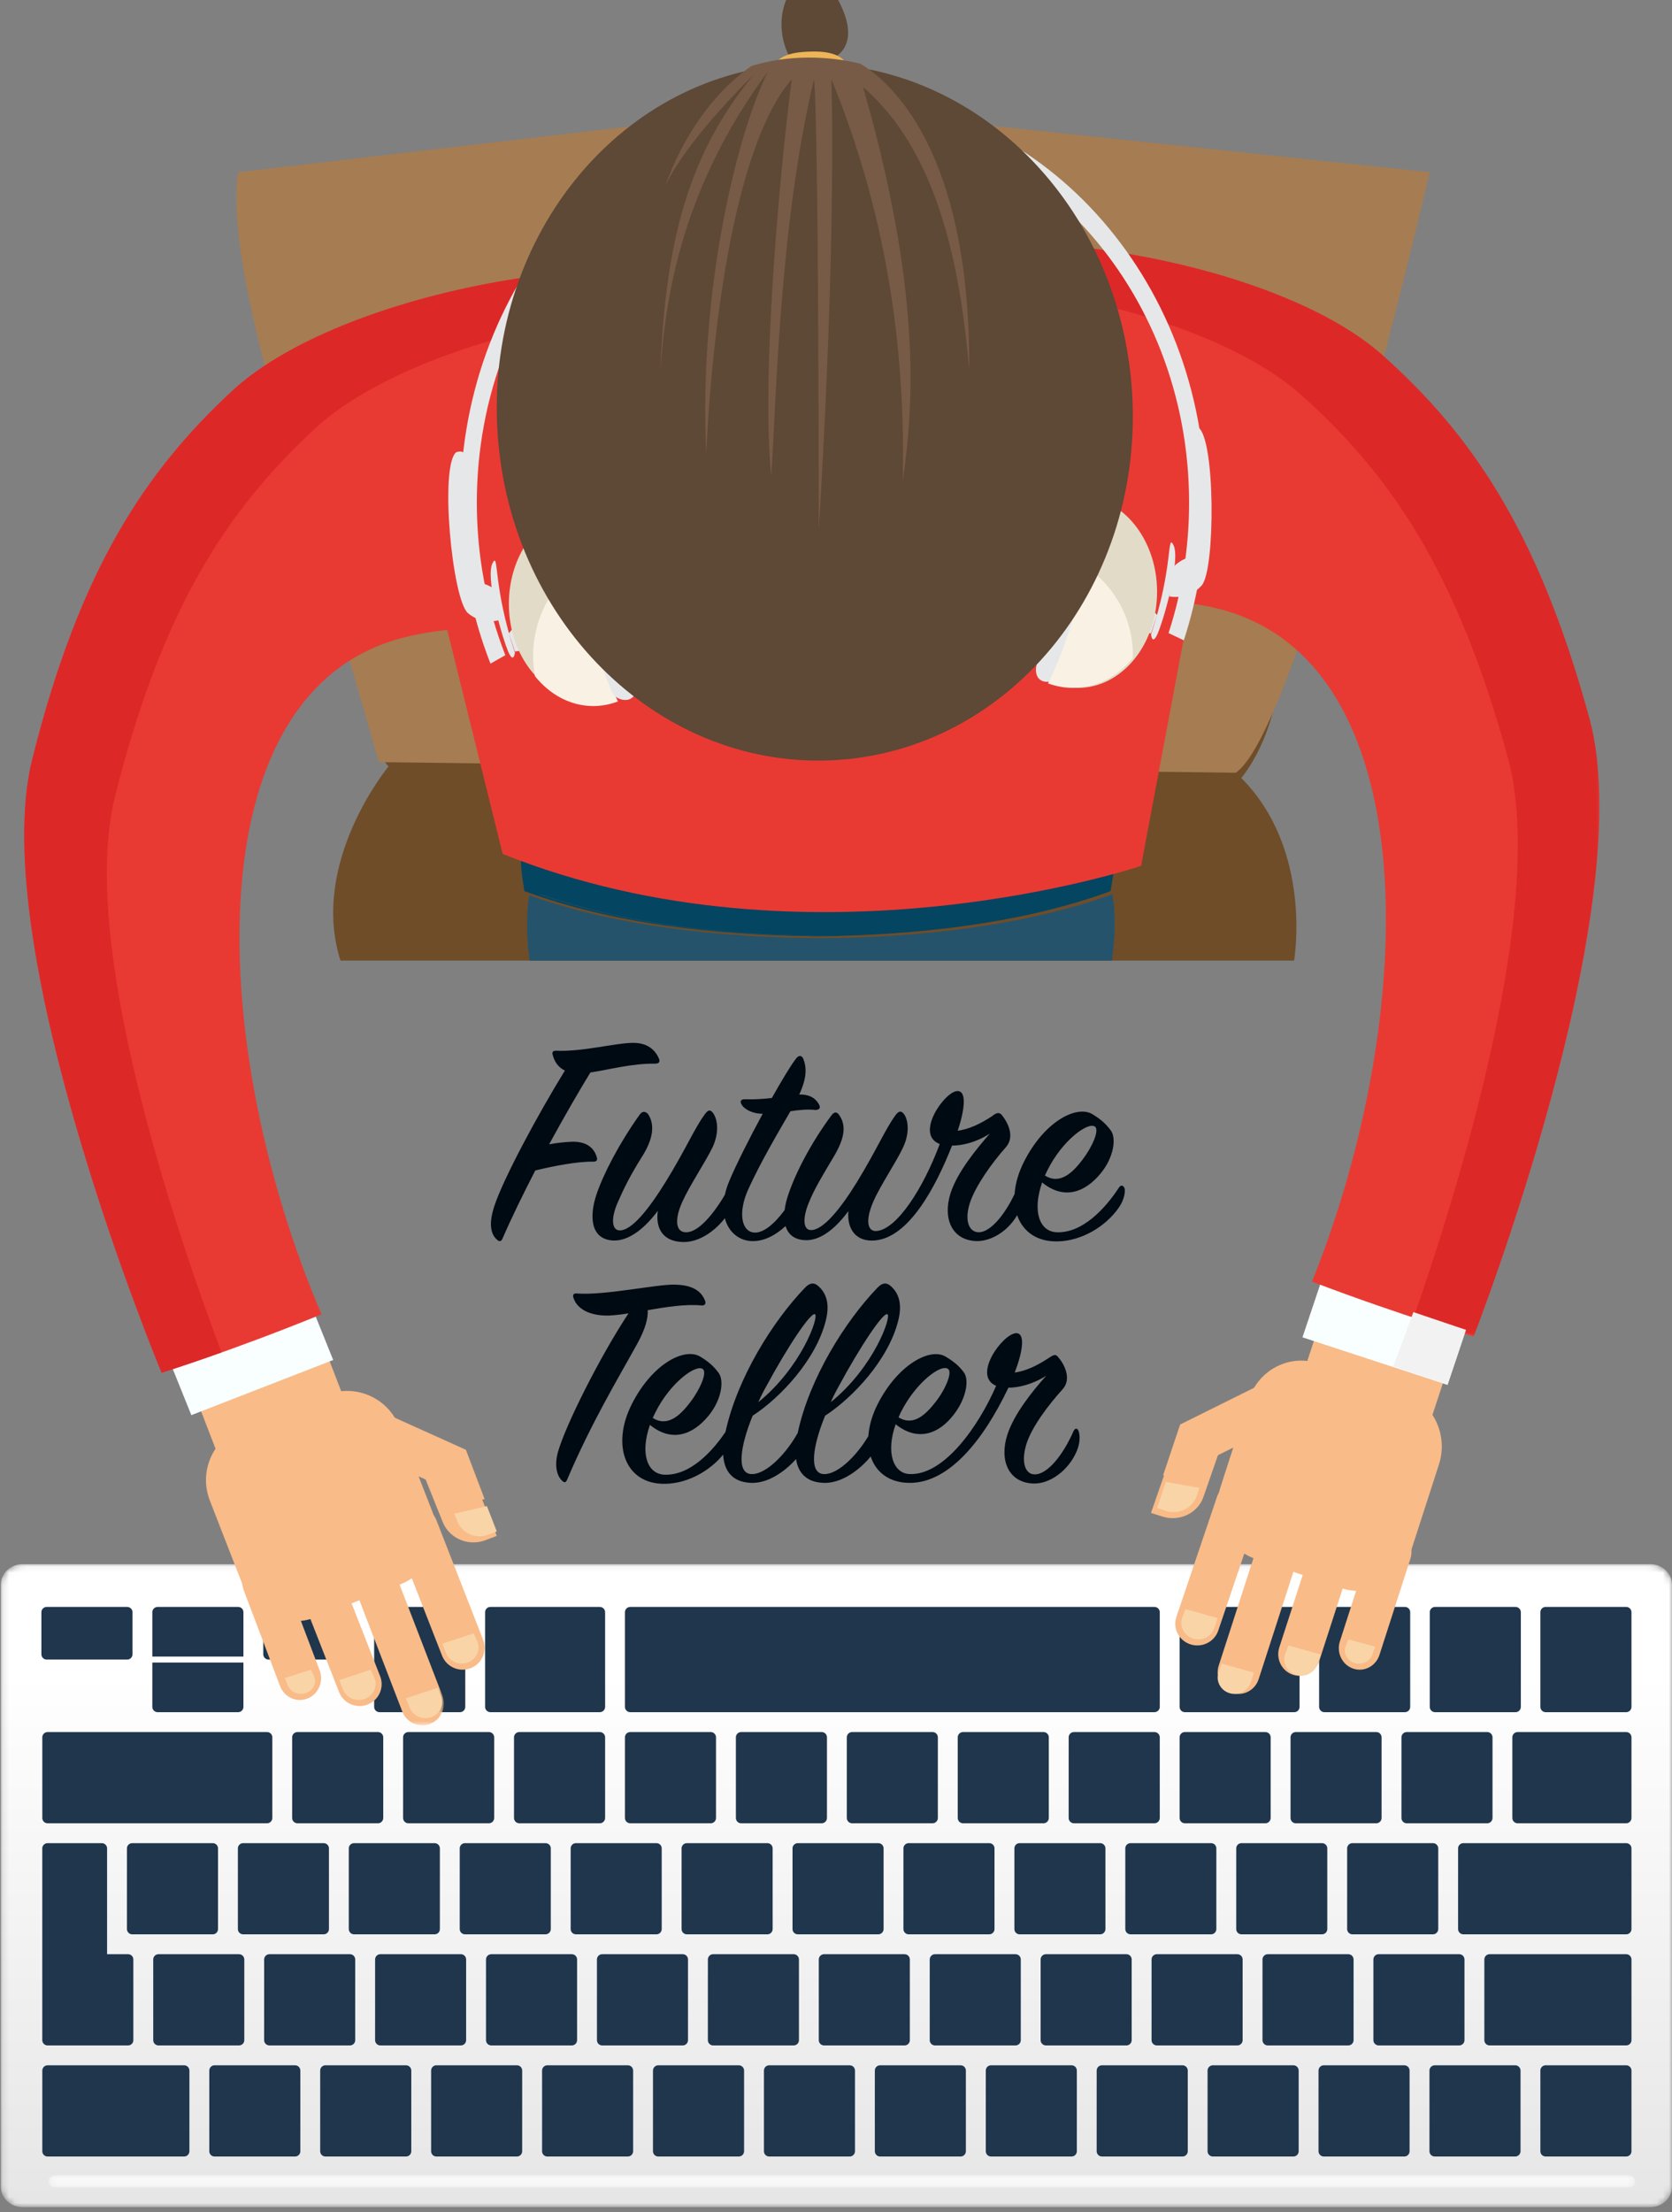 <?xml version="1.0" encoding="UTF-8"?>
<svg width="276px" height="365px" viewBox="0 0 276 365" version="1.1" xmlns="http://www.w3.org/2000/svg" xmlns:xlink="http://www.w3.org/1999/xlink">
    <rect x="0" y="0" width="276" height="365" fill="#808080" stroke="none"/>
    <!-- Generator: Sketch 54.1 (76490) - https://sketchapp.com -->
    <title>Group</title>
    <desc>Created with Sketch.</desc>
    <defs>
        <path d="M272.296,0.817 L3.559,0.818 C1.6,0.818 0,2.333 0,4.18 L0,4.18 L0.002,103.545 C0,105.391 1.602,106.909 3.559,106.909 L3.559,106.909 L272.296,106.909 C274.255,106.909 275.861,105.391 275.861,103.545 L275.861,103.545 L275.864,4.178 C275.861,2.333 274.255,0.817 272.296,0.817 Z" id="path-1"></path>
        <linearGradient x1="50%" y1="82.91%" x2="50%" y2="1.275%" id="linearGradient-3">
            <stop stop-color="#FFFFFF" offset="0%"></stop>
            <stop stop-color="#E6E6E6" offset="100%"></stop>
        </linearGradient>
        <path d="M1.09,0.067 C0.519,0.067 0.057,0.514 0.057,1.067 L0.057,1.067 C0.057,1.618 0.519,2.066 1.09,2.066 L1.09,2.066 L260.935,2.066 C261.504,2.066 261.968,1.618 261.968,1.067 L261.968,1.067 C261.968,0.514 261.504,0.067 260.935,0.067 L260.935,0.067 L1.09,0.067 Z" id="path-4"></path>
        <linearGradient x1="50%" y1="193.817%" x2="50%" y2="-407.005%" id="linearGradient-6">
            <stop stop-color="#FFFFFF" offset="0%"></stop>
            <stop stop-color="#E6E6E6" offset="100%"></stop>
        </linearGradient>
        <polygon id="path-7" points="0.73 0.814 17.338 0.814 17.338 32.642 0.73 32.642"></polygon>
        <polygon id="path-9" points="0 0.24 122.486 0.24 122.486 180.508 0 180.508"></polygon>
    </defs>
    <g id="Model" stroke="none" stroke-width="1" fill="none" fill-rule="evenodd">
        <g id="Desktop-HD-Copy" transform="translate(-89, 0)">
            <g id="Group" transform="translate(89, -6)">
                <g id="Group-138" transform="translate(138, 317.5) rotate(-180) translate(-138, -317.5) translate(0, 264)">
                    <g id="Group-3" transform="translate(0, 0)">
                        <mask id="mask-2" fill="white">
                            <use xlink:href="#path-1"></use>
                        </mask>
                        <g id="Clip-2"></g>
                        <path d="M272.296,0.817 L3.559,0.818 C1.6,0.818 0,2.333 0,4.18 L0,4.18 L0.002,103.545 C0,105.391 1.602,106.909 3.559,106.909 L3.559,106.909 L272.296,106.909 C274.255,106.909 275.861,105.391 275.861,103.545 L275.861,103.545 L275.864,4.178 C275.861,2.333 274.255,0.817 272.296,0.817 Z" id="Fill-1" fill="url(#linearGradient-3)" mask="url(#mask-2)"></path>
                    </g>
                    <g id="Group-134" transform="translate(6, 9)" fill="#20364D">
                        <path d="M15.728,14.352 C15.728,14.833 15.339,15.224 14.859,15.224 L1.559,15.224 C1.079,15.224 0.689,14.834 0.689,14.353 L0.691,1.044 C0.691,0.561 1.08,0.174 1.562,0.174 L14.861,0.174 C15.338,0.174 15.728,0.562 15.728,1.045 L15.728,14.352 Z" id="Fill-4"></path>
                        <path d="M43.29,32.678 C43.29,33.165 42.905,33.558 42.418,33.555 L29.122,33.555 C28.641,33.555 28.256,33.165 28.256,32.678 L28.256,19.368 C28.256,18.894 28.641,18.503 29.12,18.503 L42.418,18.503 C42.905,18.503 43.29,18.894 43.29,19.368 L43.29,32.678 Z" id="Fill-6"></path>
                        <path d="M47.625,51.013 C47.625,51.496 47.237,51.879 46.756,51.879 L33.458,51.879 C32.986,51.879 32.588,51.496 32.587,51.013 L32.587,37.697 C32.587,37.228 32.984,36.834 33.456,36.834 L46.756,36.832 C47.236,36.834 47.625,37.228 47.625,37.697 L47.625,51.013 Z" id="Fill-8"></path>
                        <path d="M38.66,69.34 C38.66,69.817 38.27,70.21 37.793,70.21 L24.494,70.21 C24.02,70.209 23.629,69.817 23.629,69.34 L23.629,56.031 C23.629,55.553 24.02,55.157 24.494,55.157 L37.793,55.157 C38.271,55.157 38.66,55.553 38.66,56.031 L38.66,69.34 Z" id="Fill-10"></path>
                        <path d="M15.728,89.986 C15.729,90.465 15.338,90.855 14.861,90.854 L1.56,90.854 C1.079,90.854 0.689,90.465 0.691,89.983 L0.689,74.356 C0.691,73.886 1.079,73.488 1.56,73.488 L14.859,73.488 C15.339,73.488 15.728,73.886 15.728,74.356 L15.728,89.986 Z" id="Fill-12"></path>
                        <path d="M33.985,89.986 C33.986,90.465 33.596,90.855 33.116,90.854 L19.823,90.854 C19.346,90.855 18.953,90.465 18.952,89.986 L18.953,74.356 C18.953,73.887 19.346,73.488 19.823,73.488 L33.115,73.488 C33.596,73.488 33.986,73.887 33.986,74.356 L33.985,89.986 Z" id="Fill-14"></path>
                        <path d="M52.252,89.984 C52.251,90.465 51.861,90.854 51.38,90.854 L38.083,90.854 C37.604,90.855 37.216,90.465 37.215,89.986 L37.216,74.356 C37.216,73.887 37.604,73.488 38.082,73.488 L51.381,73.488 C51.86,73.488 52.251,73.887 52.251,74.356 L52.252,89.984 Z" id="Fill-16"></path>
                        <path d="M208.238,89.984 C208.238,90.465 207.839,90.855 207.362,90.855 L194.063,90.855 C193.587,90.855 193.198,90.465 193.198,89.986 L193.198,74.356 C193.198,73.886 193.588,73.488 194.063,73.488 L207.366,73.488 C207.839,73.488 208.238,73.886 208.238,74.356 L208.238,89.984 Z" id="Fill-18"></path>
                        <path d="M226.542,89.984 C226.543,90.465 226.152,90.855 225.673,90.854 L212.383,90.854 C211.897,90.854 211.505,90.465 211.505,89.986 L211.505,83.037 C211.505,82.566 211.897,82.169 212.382,82.169 L225.673,82.169 C226.153,82.169 226.542,82.566 226.542,83.039 L226.542,89.984 Z" id="Fill-20"></path>
                        <path d="M263.165,89.984 C263.166,90.465 262.777,90.854 262.295,90.854 L249,90.854 C248.524,90.854 248.127,90.467 248.127,89.984 L248.127,83.037 C248.127,82.563 248.522,82.169 249,82.169 L262.295,82.169 C262.775,82.169 263.166,82.563 263.166,83.039 L263.165,89.984 Z" id="Fill-22"></path>
                        <path d="M75.28,89.986 C75.28,90.465 74.892,90.854 74.419,90.854 L56.343,90.855 C55.865,90.855 55.48,90.465 55.48,89.983 L55.48,74.356 C55.48,73.887 55.867,73.488 56.344,73.488 L74.419,73.488 C74.89,73.488 75.28,73.886 75.28,74.356 L75.28,89.986 Z" id="Fill-24"></path>
                        <path d="M189.922,89.986 C189.922,90.465 189.534,90.854 189.051,90.855 L170.983,90.854 C170.511,90.855 170.111,90.465 170.114,89.983 L170.111,74.356 C170.111,73.887 170.511,73.488 170.983,73.488 L189.051,73.488 C189.534,73.488 189.922,73.886 189.922,74.356 L189.922,89.986 Z" id="Fill-26"></path>
                        <path d="M166.841,89.984 C166.841,90.465 166.447,90.854 165.965,90.854 L79.426,90.854 C78.954,90.855 78.555,90.465 78.554,89.986 L78.554,74.356 C78.554,73.886 78.954,73.488 79.426,73.488 L165.967,73.488 C166.447,73.488 166.841,73.886 166.841,74.356 L166.841,89.984 Z" id="Fill-28"></path>
                        <path d="M56.97,69.34 C56.97,69.817 56.583,70.21 56.107,70.209 L42.803,70.21 C42.335,70.21 41.94,69.817 41.94,69.34 L41.94,56.029 C41.94,55.553 42.335,55.157 42.804,55.157 L56.107,55.157 C56.583,55.157 56.97,55.553 56.97,56.029 L56.97,69.34 Z" id="Fill-30"></path>
                        <path d="M75.28,69.34 C75.28,69.817 74.892,70.21 74.419,70.21 L61.12,70.21 C60.64,70.21 60.25,69.817 60.25,69.34 L60.25,56.029 C60.25,55.553 60.64,55.157 61.12,55.157 L74.419,55.157 C74.892,55.157 75.28,55.553 75.28,56.031 L75.28,69.34 Z" id="Fill-32"></path>
                        <path d="M93.593,69.34 C93.593,69.817 93.205,70.21 92.723,70.209 L79.427,70.21 C78.954,70.209 78.554,69.817 78.554,69.34 L78.554,56.031 C78.554,55.553 78.955,55.157 79.427,55.157 L92.722,55.157 C93.205,55.157 93.593,55.553 93.595,56.029 L93.593,69.34 Z" id="Fill-34"></path>
                        <path d="M111.904,69.34 C111.904,69.817 111.512,70.21 111.04,70.21 L97.743,70.21 C97.266,70.21 96.871,69.817 96.871,69.34 L96.871,56.029 C96.871,55.553 97.266,55.157 97.743,55.157 L111.04,55.157 C111.512,55.157 111.904,55.553 111.904,56.031 L111.904,69.34 Z" id="Fill-36"></path>
                        <path d="M130.216,69.34 C130.216,69.817 129.826,70.209 129.348,70.21 L116.053,70.21 C115.575,70.21 115.185,69.817 115.185,69.34 L115.187,56.029 C115.185,55.553 115.577,55.157 116.053,55.157 L129.35,55.157 C129.825,55.157 130.216,55.553 130.214,56.029 L130.216,69.34 Z" id="Fill-38"></path>
                        <path d="M148.526,69.34 C148.526,69.817 148.139,70.21 147.663,70.209 L134.359,70.21 C133.881,70.21 133.492,69.817 133.492,69.34 L133.492,56.031 C133.492,55.553 133.881,55.157 134.359,55.157 L147.663,55.157 C148.139,55.157 148.526,55.553 148.526,56.029 L148.526,69.34 Z" id="Fill-40"></path>
                        <path d="M166.841,69.34 C166.841,69.817 166.447,70.21 165.965,70.21 L152.672,70.21 C152.196,70.209 151.807,69.817 151.807,69.34 L151.807,56.029 C151.807,55.553 152.196,55.157 152.672,55.157 L165.965,55.157 C166.447,55.157 166.841,55.553 166.841,56.029 L166.841,69.34 Z" id="Fill-42"></path>
                        <path d="M185.152,69.34 C185.152,69.817 184.761,70.21 184.28,70.21 L170.983,70.21 C170.511,70.209 170.112,69.817 170.112,69.34 L170.112,56.029 C170.112,55.553 170.511,55.157 170.983,55.157 L184.28,55.157 C184.761,55.157 185.152,55.553 185.152,56.029 L185.152,69.34 Z" id="Fill-44"></path>
                        <path d="M203.461,69.34 C203.461,69.817 203.074,70.21 202.594,70.209 L189.294,70.21 C188.813,70.21 188.425,69.817 188.425,69.34 L188.425,56.029 C188.425,55.553 188.813,55.157 189.294,55.157 L202.592,55.157 C203.075,55.157 203.461,55.553 203.461,56.031 L203.461,69.34 Z" id="Fill-46"></path>
                        <path d="M221.774,69.34 C221.774,69.817 221.379,70.209 220.904,70.209 L207.604,70.21 C207.129,70.209 206.737,69.817 206.737,69.34 L206.737,56.029 C206.737,55.553 207.127,55.157 207.604,55.157 L220.902,55.157 C221.379,55.157 221.774,55.553 221.774,56.029 L221.774,69.34 Z" id="Fill-48"></path>
                        <path d="M263.016,69.34 C263.016,69.817 262.628,70.209 262.15,70.209 L225.915,70.209 C225.438,70.209 225.046,69.817 225.046,69.34 L225.046,56.029 C225.046,55.553 225.439,55.157 225.918,55.157 L262.15,55.157 C262.631,55.157 263.016,55.553 263.016,56.029 L263.016,69.34 Z" id="Fill-50"></path>
                        <path d="M65.932,51.011 C65.932,51.496 65.55,51.879 65.071,51.879 L51.766,51.879 C51.292,51.879 50.902,51.496 50.902,51.012 L50.902,37.696 C50.902,37.228 51.292,36.834 51.765,36.834 L65.071,36.834 C65.551,36.834 65.932,37.226 65.932,37.698 L65.932,51.011 Z" id="Fill-52"></path>
                        <path d="M84.247,51.011 C84.246,51.496 83.857,51.879 83.378,51.879 L70.077,51.879 C69.603,51.879 69.217,51.496 69.217,51.011 L69.217,37.696 C69.217,37.226 69.602,36.834 70.077,36.834 L83.378,36.834 C83.856,36.834 84.247,37.226 84.246,37.698 L84.247,51.011 Z" id="Fill-54"></path>
                        <path d="M102.553,51.011 C102.553,51.496 102.171,51.879 101.692,51.879 L88.39,51.879 C87.914,51.879 87.524,51.496 87.525,51.011 L87.524,37.698 C87.525,37.226 87.913,36.834 88.39,36.834 L101.692,36.834 C102.171,36.834 102.553,37.226 102.553,37.696 L102.553,51.011 Z" id="Fill-56"></path>
                        <path d="M120.869,51.011 C120.869,51.493 120.477,51.879 120.005,51.879 L106.699,51.879 C106.225,51.879 105.836,51.496 105.836,51.012 L105.836,37.696 C105.836,37.228 106.225,36.834 106.698,36.834 L120.005,36.834 C120.477,36.834 120.869,37.228 120.869,37.696 L120.869,51.011 Z" id="Fill-58"></path>
                        <path d="M139.177,51.011 C139.177,51.496 138.786,51.879 138.31,51.879 L125.012,51.879 C124.542,51.879 124.143,51.496 124.144,51.011 L124.144,37.696 C124.144,37.226 124.542,36.832 125.012,36.832 L138.31,36.834 C138.786,36.834 139.177,37.226 139.177,37.696 L139.177,51.011 Z" id="Fill-60"></path>
                        <path d="M157.489,51.011 C157.489,51.496 157.097,51.879 156.62,51.879 L143.324,51.879 C142.848,51.879 142.458,51.496 142.458,51.011 L142.458,37.698 C142.458,37.226 142.848,36.832 143.324,36.834 L156.62,36.832 C157.097,36.832 157.489,37.226 157.489,37.696 L157.489,51.011 Z" id="Fill-62"></path>
                        <path d="M175.799,51.013 C175.799,51.496 175.414,51.879 174.931,51.879 L161.632,51.879 C161.156,51.879 160.767,51.496 160.769,51.012 L160.769,37.697 C160.769,37.226 161.156,36.834 161.632,36.834 L174.931,36.834 C175.411,36.834 175.799,37.228 175.799,37.697 L175.799,51.013 Z" id="Fill-64"></path>
                        <path d="M194.112,51.011 C194.113,51.493 193.72,51.879 193.247,51.879 L179.945,51.879 C179.469,51.879 179.079,51.493 179.079,51.012 L179.079,37.696 C179.079,37.228 179.469,36.834 179.945,36.834 L193.247,36.834 C193.721,36.834 194.112,37.226 194.113,37.696 L194.112,51.011 Z" id="Fill-66"></path>
                        <path d="M212.425,51.011 C212.423,51.496 212.033,51.879 211.559,51.879 L198.256,51.879 C197.775,51.879 197.389,51.493 197.388,51.011 L197.389,37.696 C197.388,37.226 197.776,36.832 198.254,36.834 L211.559,36.834 C212.036,36.834 212.425,37.226 212.425,37.696 L212.425,51.011 Z" id="Fill-68"></path>
                        <path d="M230.732,51.011 C230.732,51.493 230.343,51.879 229.867,51.879 L216.57,51.879 C216.091,51.879 215.7,51.493 215.7,51.011 L215.7,37.696 C215.702,37.226 216.09,36.832 216.57,36.834 L229.867,36.834 C230.343,36.834 230.732,37.226 230.732,37.696 L230.732,51.011 Z" id="Fill-70"></path>
                        <path d="M249.047,51.011 C249.047,51.493 248.655,51.879 248.177,51.879 L234.875,51.879 C234.398,51.879 234.013,51.493 234.013,51.011 L234.013,37.696 C234.014,37.226 234.398,36.832 234.875,36.834 L248.18,36.832 C248.655,36.834 249.044,37.226 249.047,37.696 L249.047,51.011 Z" id="Fill-72"></path>
                        <path d="M61.599,32.678 C61.599,33.165 61.209,33.555 60.729,33.555 L47.43,33.555 C46.955,33.555 46.563,33.165 46.562,32.678 L46.563,19.368 C46.562,18.894 46.955,18.503 47.431,18.503 L60.729,18.503 C61.21,18.503 61.599,18.894 61.599,19.368 L61.599,32.678 Z" id="Fill-74"></path>
                        <path d="M79.91,32.678 C79.911,33.165 79.52,33.558 79.042,33.555 L65.74,33.555 C65.265,33.555 64.877,33.165 64.876,32.678 L64.876,19.368 C64.876,18.893 65.265,18.503 65.741,18.503 L79.04,18.503 C79.52,18.503 79.91,18.894 79.91,19.368 L79.91,32.678 Z" id="Fill-76"></path>
                        <path d="M98.221,32.678 C98.221,33.165 97.832,33.555 97.351,33.555 L84.052,33.555 C83.58,33.555 83.191,33.165 83.191,32.678 L83.191,19.368 C83.191,18.894 83.581,18.503 84.052,18.503 L97.351,18.503 C97.832,18.503 98.221,18.895 98.222,19.368 L98.221,32.678 Z" id="Fill-78"></path>
                        <path d="M116.528,32.678 C116.526,33.165 116.136,33.555 115.666,33.555 L102.366,33.555 C101.886,33.558 101.497,33.165 101.497,32.678 L101.497,19.368 C101.497,18.894 101.886,18.503 102.366,18.503 L115.666,18.503 C116.136,18.503 116.528,18.893 116.528,19.368 L116.528,32.678 Z" id="Fill-80"></path>
                        <path d="M134.841,32.678 C134.842,33.165 134.451,33.555 133.968,33.555 L120.677,33.555 C120.199,33.555 119.811,33.165 119.811,32.678 L119.811,19.368 C119.811,18.894 120.199,18.503 120.673,18.503 L133.968,18.503 C134.451,18.503 134.842,18.894 134.841,19.368 L134.841,32.678 Z" id="Fill-82"></path>
                        <path d="M153.149,32.678 C153.149,33.165 152.767,33.555 152.286,33.555 L138.984,33.558 C138.507,33.555 138.116,33.165 138.116,32.68 L138.116,19.368 C138.116,18.895 138.505,18.504 138.984,18.503 L152.287,18.503 C152.767,18.503 153.149,18.894 153.151,19.368 L153.149,32.678 Z" id="Fill-84"></path>
                        <path d="M171.462,32.678 C171.462,33.165 171.077,33.555 170.596,33.555 L157.292,33.555 C156.82,33.555 156.43,33.165 156.43,32.68 L156.431,19.368 C156.43,18.895 156.82,18.503 157.293,18.503 L170.596,18.503 C171.077,18.503 171.462,18.894 171.459,19.368 L171.462,32.678 Z" id="Fill-86"></path>
                        <path d="M189.775,32.678 C189.775,33.163 189.384,33.555 188.906,33.555 L175.605,33.555 C175.13,33.555 174.74,33.165 174.74,32.68 L174.74,19.368 C174.74,18.894 175.129,18.503 175.605,18.503 L188.906,18.503 C189.386,18.503 189.774,18.894 189.774,19.368 L189.775,32.678 Z" id="Fill-88"></path>
                        <path d="M208.082,32.678 C208.084,33.165 207.692,33.555 207.22,33.555 L193.921,33.555 C193.44,33.555 193.055,33.165 193.055,32.678 L193.056,19.368 C193.056,18.894 193.44,18.503 193.921,18.503 L207.22,18.503 C207.692,18.503 208.084,18.894 208.084,19.368 L208.082,32.678 Z" id="Fill-90"></path>
                        <path d="M226.396,32.678 C226.4,33.165 226.008,33.555 225.526,33.555 L212.226,33.555 C211.757,33.555 211.363,33.165 211.362,32.678 L211.363,19.368 C211.362,18.893 211.757,18.503 212.226,18.503 L225.525,18.503 C226.008,18.503 226.4,18.894 226.4,19.368 L226.396,32.678 Z" id="Fill-92"></path>
                        <path d="M244.706,32.678 C244.706,33.165 244.319,33.555 243.845,33.555 L230.544,33.555 C230.06,33.555 229.673,33.165 229.673,32.678 L229.673,19.368 C229.673,18.894 230.06,18.503 230.542,18.503 L243.845,18.503 C244.318,18.503 244.706,18.894 244.706,19.368 L244.706,32.678 Z" id="Fill-94"></path>
                        <path d="M24.977,32.681 C24.977,33.165 24.589,33.556 24.111,33.556 L1.561,33.556 C1.08,33.558 0.689,33.165 0.689,32.679 L0.689,19.368 C0.689,18.893 1.08,18.504 1.56,18.505 L24.109,18.504 C24.589,18.504 24.977,18.895 24.978,19.368 L24.977,32.681 Z" id="Fill-96"></path>
                        <path d="M263.016,14.352 C263.016,14.833 262.628,15.224 262.15,15.224 L239.599,15.224 C239.129,15.224 238.733,14.833 238.733,14.352 L238.733,1.044 C238.737,0.561 239.129,0.174 239.599,0.174 L262.15,0.174 C262.628,0.174 263.016,0.561 263.016,1.044 L263.016,14.352 Z" id="Fill-98"></path>
                        <path d="M29.31,51.013 C29.31,51.496 28.925,51.879 28.442,51.879 L1.561,51.879 C1.08,51.879 0.69,51.496 0.691,51.012 L0.69,37.699 C0.688,37.228 1.079,36.834 1.561,36.832 L28.442,36.832 C28.924,36.834 29.31,37.228 29.31,37.697 L29.31,51.013 Z" id="Fill-100"></path>
                        <path d="M20.355,69.34 C20.355,69.817 19.963,70.21 19.485,70.209 L1.56,70.21 C1.079,70.21 0.689,69.817 0.689,69.34 L0.691,56.029 C0.689,55.553 1.079,55.157 1.56,55.157 L19.483,55.157 C19.963,55.157 20.355,55.553 20.353,56.029 L20.355,69.34 Z" id="Fill-102"></path>
                        <path d="M34.036,14.352 C34.036,14.833 33.649,15.224 33.164,15.224 L19.873,15.224 C19.397,15.224 19.004,14.833 19.004,14.352 L19.003,1.044 C19.003,0.561 19.395,0.175 19.873,0.174 L33.165,0.174 C33.649,0.175 34.036,0.562 34.036,1.045 L34.036,14.352 Z" id="Fill-104"></path>
                        <path d="M52.349,14.352 C52.349,14.833 51.96,15.224 51.479,15.224 L38.18,15.224 C37.706,15.224 37.317,14.833 37.317,14.352 L37.317,1.044 C37.317,0.562 37.707,0.174 38.18,0.175 L51.481,0.174 C51.96,0.174 52.349,0.562 52.349,1.044 L52.349,14.352 Z" id="Fill-106"></path>
                        <path d="M70.665,14.354 C70.665,14.833 70.266,15.224 69.79,15.224 L56.489,15.224 C56.013,15.224 55.625,14.832 55.625,14.353 L55.625,1.044 C55.625,0.562 56.014,0.173 56.489,0.174 L69.788,0.174 C70.266,0.174 70.666,0.562 70.666,1.044 L70.665,14.354 Z" id="Fill-108"></path>
                        <path d="M88.97,14.354 C88.97,14.833 88.58,15.224 88.101,15.224 L74.801,15.224 C74.326,15.224 73.932,14.833 73.932,14.354 L73.932,1.044 C73.932,0.564 74.324,0.174 74.799,0.174 L88.1,0.174 C88.579,0.174 88.972,0.562 88.972,1.044 L88.97,14.354 Z" id="Fill-110"></path>
                        <path d="M107.275,14.352 C107.275,14.833 106.893,15.223 106.411,15.224 L93.11,15.224 C92.634,15.224 92.243,14.834 92.243,14.353 L92.244,1.044 C92.244,0.561 92.635,0.174 93.11,0.175 L106.412,0.174 C106.893,0.174 107.275,0.562 107.274,1.044 L107.275,14.352 Z" id="Fill-112"></path>
                        <path d="M125.59,14.354 C125.59,14.833 125.202,15.224 124.722,15.224 L111.431,15.224 C110.949,15.224 110.561,14.832 110.561,14.353 L110.561,1.044 C110.561,0.562 110.949,0.174 111.431,0.174 L124.722,0.174 C125.202,0.173 125.59,0.564 125.59,1.044 L125.59,14.354 Z" id="Fill-114"></path>
                        <path d="M143.895,14.354 C143.895,14.833 143.514,15.224 143.033,15.224 L129.736,15.224 C129.255,15.224 128.865,14.832 128.865,14.353 L128.865,1.044 C128.865,0.562 129.255,0.174 129.736,0.174 L143.032,0.174 C143.514,0.174 143.895,0.564 143.895,1.044 L143.895,14.354 Z" id="Fill-116"></path>
                        <path d="M162.211,14.354 C162.211,14.833 161.821,15.224 161.338,15.224 L148.041,15.224 C147.563,15.224 147.173,14.832 147.173,14.353 L147.173,1.044 C147.173,0.562 147.563,0.173 148.041,0.174 L161.339,0.174 C161.821,0.174 162.211,0.563 162.213,1.043 L162.211,14.354 Z" id="Fill-118"></path>
                        <path d="M180.518,14.35 C180.519,14.832 180.132,15.224 179.655,15.224 L166.36,15.224 C165.876,15.224 165.488,14.833 165.488,14.354 L165.489,1.044 C165.489,0.562 165.876,0.173 166.36,0.174 L179.655,0.174 C180.132,0.174 180.518,0.562 180.518,1.044 L180.518,14.35 Z" id="Fill-120"></path>
                        <path d="M198.835,14.35 C198.835,14.831 198.443,15.224 197.971,15.224 L184.666,15.224 C184.191,15.224 183.802,14.832 183.802,14.352 L183.803,1.044 C183.803,0.562 184.191,0.174 184.666,0.173 L197.971,0.173 C198.442,0.174 198.835,0.562 198.835,1.044 L198.835,14.35 Z" id="Fill-122"></path>
                        <path d="M217.147,14.352 C217.147,14.833 216.758,15.224 216.277,15.224 L202.979,15.224 C202.499,15.224 202.107,14.833 202.107,14.352 L202.108,1.044 C202.108,0.561 202.499,0.174 202.979,0.174 L216.277,0.174 C216.758,0.174 217.145,0.561 217.147,1.044 L217.147,14.352 Z" id="Fill-124"></path>
                        <path d="M235.452,14.352 C235.452,14.833 235.067,15.224 234.591,15.224 L221.285,15.224 C220.81,15.224 220.421,14.833 220.421,14.352 L220.421,1.044 C220.421,0.562 220.811,0.174 221.284,0.174 L234.592,0.174 C235.067,0.174 235.454,0.561 235.452,1.044 L235.452,14.352 Z" id="Fill-126"></path>
                        <path d="M229.818,82.663 L229.818,89.984 C229.818,90.21 229.904,90.436 230.072,90.599 C230.241,90.77 230.467,90.854 230.685,90.856 L243.989,90.854 C244.209,90.854 244.426,90.77 244.601,90.597 C244.771,90.436 244.856,90.208 244.856,89.984 L244.856,82.661 L229.818,82.663 Z" id="Fill-128"></path>
                        <path d="M244.856,81.678 L244.856,74.356 C244.856,74.14 244.771,73.914 244.601,73.747 C244.43,73.575 244.209,73.488 243.991,73.488 L230.685,73.488 C230.468,73.488 230.241,73.575 230.072,73.747 C229.904,73.914 229.818,74.14 229.818,74.356 L229.818,81.678 L244.856,81.678 Z" id="Fill-130"></path>
                        <path d="M248.85,18.503 C248.631,18.503 248.409,18.582 248.238,18.757 C248.07,18.925 247.99,19.145 247.99,19.368 L247.99,32.678 C247.99,32.904 248.07,33.127 248.238,33.3 C248.409,33.465 248.631,33.555 248.85,33.555 L252.322,33.555 L252.322,51.012 C252.322,51.236 252.41,51.46 252.579,51.625 C252.75,51.798 252.967,51.879 253.19,51.879 L262.15,51.879 C262.376,51.879 262.594,51.798 262.766,51.625 C262.937,51.46 263.022,51.236 263.022,51.012 L263.022,19.368 C263.022,19.145 262.937,18.925 262.766,18.757 C262.594,18.583 262.376,18.503 262.15,18.503 L248.85,18.503 Z" id="Fill-132"></path>
                    </g>
                    <g id="Group-137" transform="translate(6, 4)">
                        <mask id="mask-5" fill="white">
                            <use xlink:href="#path-4"></use>
                        </mask>
                        <g id="Clip-136"></g>
                        <path d="M1.09,0.067 C0.519,0.067 0.057,0.514 0.057,1.067 L0.057,1.067 C0.057,1.618 0.519,2.066 1.09,2.066 L1.09,2.066 L260.935,2.066 C261.504,2.066 261.968,1.618 261.968,1.067 L261.968,1.067 C261.968,0.514 261.504,0.067 260.935,0.067 L260.935,0.067 L1.09,0.067 Z" id="Fill-135" fill="url(#linearGradient-6)" mask="url(#mask-5)"></path>
                    </g>
                </g>
                <g id="Group-121" transform="translate(134, 146) rotate(-180) translate(-134, -146) translate(4, 0)">
                    <path d="M202.644,181.56 C202.644,181.56 205.025,165.294 199.87,159.527 C199.87,159.527 212.951,143.764 207.798,127.5 L50.384,127.5 C50.384,127.5 47.211,145.714 59.107,157.633 C59.107,157.633 51.177,166.492 52.763,183.41 L101.929,201.5 L157.442,201.5 L202.644,181.56 Z" id="Fill-1" fill="#6F4D29"></path>
                    <path d="M218.732,220.048 C218.732,220.048 226.623,246.238 224.697,257.587 L131.163,268.5 L28,257.587 C28,257.587 49.228,165.857 60.007,158.5 L201.449,160.247 L218.732,220.048 Z" id="Fill-3" fill="#A67C52"></path>
                    <path d="M177.44,138.942 C177.438,138.958 177.515,138.975 177.512,138.992 C162.969,133.612 146.351,131.72 129.933,131.52 L129.933,131.5 C129.933,131.502 129.402,131.508 129.11,131.509 C128.821,131.508 128.291,131.502 128.291,131.5 L128.291,131.52 C112.694,131.719 95.199,133.607 80.676,138.963 C80.355,141.143 79.736,143.559 80.124,145.494 C80.771,148.733 122.36,147.142 128.937,146.87 C135.527,147.142 177.205,148.733 177.855,145.494 C178.244,143.552 177.763,141.128 177.44,138.942" id="Fill-5" fill="#044561"></path>
                    <path d="M80.449,139.03 C80.481,139.018 80.514,139.008 80.547,138.997 C80.548,138.987 80.55,138.978 80.551,138.97 C80.554,138.989 80.446,139.01 80.449,139.03" id="Fill-7" fill="#044561"></path>
                    <path d="M176.57,127.5 L129.293,127.5 L127.56,127.5 L80.466,127.5 C80.466,127.5 79.483,133.349 80.372,138.438 C95.062,133.21 112.221,131.315 128.425,131.187 C144.593,131.315 161.909,133.031 176.608,138.267 C176.608,138.274 176.611,138.494 176.611,138.5 C177.51,133.406 176.57,127.5 176.57,127.5" id="Fill-9" fill="#25536C"></path>
                    <path d="M80.525,139.021 C80.523,139.005 80.522,138.992 80.519,138.979 C80.504,138.984 80.49,138.989 80.475,138.994 C80.474,139.002 80.526,139.013 80.525,139.021" id="Fill-11" fill="#25536C"></path>
                    <path d="M67,189.127 L75.635,143.133 C75.635,143.133 130.184,124.711 181.024,145.105 L191,185.418 L122.998,192.5 L73.319,192.5 L67,189.127 Z" id="Fill-13" fill="#E83A33"></path>
                    <path d="M228.533,196.037 C230.574,203.309 225.741,211.024 217.663,212.912 C157.372,227.029 94.629,227.029 34.337,212.912 C26.262,211.024 21.425,203.307 23.467,196.037 C23.502,195.911 23.535,195.787 23.571,195.666 C25.615,188.383 33.237,184.154 40.659,185.888 C96.793,199.033 155.208,199.033 211.341,185.888 C218.763,184.154 226.386,188.383 228.429,195.666 C228.463,195.787 228.498,195.911 228.533,196.037" id="Fill-15" fill="#6F4D29"></path>
                    <path d="M196,47.5 L190.912,34.848 C189.826,32.145 186.683,30.806 183.888,31.86 L182.206,32.494 C182.135,32.521 182.069,32.554 182,32.586 L186.344,43.389 L196,47.5 Z" id="Fill-17" fill="#F9BB88"></path>
                    <path d="M198.375,43.963 L187.222,38.942 C186.165,38.466 185.041,38.392 184,38.636 L187.095,46.786 L202,53.5 L198.375,43.963 Z" id="Fill-19" fill="#F9BB88"></path>
                    <g id="Group-23" transform="translate(190, 0.5)">
                        <mask id="mask-8" fill="white">
                            <use xlink:href="#path-7"></use>
                        </mask>
                        <g id="Clip-22"></g>
                        <path d="M2.995,1.059 C4.823,0.34 6.885,1.257 7.597,3.103 L17.095,27.747 C17.807,29.594 16.901,31.677 15.074,32.396 C13.244,33.116 11.183,32.201 10.472,30.355 L0.973,5.71 C0.261,3.863 1.168,1.78 2.995,1.059" id="Fill-21" fill="#F9BB88" mask="url(#mask-8)"></path>
                    </g>
                    <path d="M198.093,50.598 C199.949,55.363 205.317,57.722 210.079,55.866 L224.099,50.407 C228.864,48.552 231.222,43.183 229.366,38.418 L223.909,24.401 C222.051,19.636 216.684,17.278 211.92,19.133 L197.9,24.593 C193.136,26.449 190.778,31.815 192.633,36.58 L198.093,50.598 Z" id="Fill-24" fill="#F9BB88"></path>
                    <path d="M213.233,5.746 C215.034,5.026 217.064,5.941 217.766,7.791 L223.76,23.595 C224.463,25.448 223.57,27.533 221.769,28.254 C219.966,28.975 217.936,28.058 217.234,26.205 L211.24,10.402 C210.538,8.551 211.429,6.468 213.233,5.746" id="Fill-26" fill="#F9BB88"></path>
                    <path d="M203.317,4.747 C205.189,4.023 207.299,4.944 208.029,6.802 L217.751,31.579 C218.48,33.435 217.553,35.53 215.681,36.253 C213.81,36.977 211.7,36.056 210.972,34.198 L201.249,9.422 C200.52,7.564 201.446,5.47 203.317,4.747" id="Fill-28" fill="#F9BB88"></path>
                    <path d="M186.317,10.748 C188.189,10.022 190.299,10.946 191.027,12.808 L198.751,32.563 C199.48,34.426 198.554,36.526 196.684,37.252 C194.812,37.978 192.703,37.055 191.974,35.192 L184.248,15.437 C183.521,13.575 184.447,11.474 186.317,10.748" id="Fill-30" fill="#F9BB88"></path>
                    <path d="M237,69.175 L223.626,34.535 C222.366,31.276 218.729,29.664 215.499,30.934 L205.999,34.664 C202.77,35.933 201.171,39.602 202.43,42.86 L215.805,77.5 L237,69.175 Z" id="Fill-32" fill="#F9BB88"></path>
                    <path d="M212.666,10.5 L212.159,9.403 C211.695,8.307 212.283,7.073 213.473,6.646 C214.663,6.219 216.003,6.761 216.467,7.857 L217,9.12 L212.666,10.5 Z" id="Fill-34" fill="#F9D4A7"></path>
                    <path d="M185.798,16.5 L185.189,15.129 C184.634,13.759 185.34,12.216 186.769,11.682 C188.195,11.149 189.803,11.827 190.359,13.197 L191,14.776 L185.798,16.5 Z" id="Fill-36" fill="#F9D4A7"></path>
                    <path d="M191.799,7.5 L191.189,6.129 C190.635,4.759 191.339,3.216 192.769,2.682 C194.196,2.149 195.804,2.827 196.36,4.197 L197,5.776 L191.799,7.5 Z" id="Fill-38" fill="#F9D4A7"></path>
                    <path d="M202.8,10.5 L202.189,9.129 C201.635,7.759 202.34,6.216 203.769,5.682 C205.196,5.149 206.804,5.827 207.36,7.197 L208,8.776 L202.8,10.5 Z" id="Fill-40" fill="#F9D4A7"></path>
                    <path d="M183.626,37.5 L182,33.322 C182.051,33.298 182.099,33.274 182.152,33.252 L183.384,32.772 C185.433,31.975 187.738,32.989 188.533,35.036 L189,36.239 C187.672,36.523 185.046,37.154 183.626,37.5" id="Fill-42" fill="#F9D4A7"></path>
                    <polygon id="Fill-44" fill="#F9FFFF" points="212.584 70.5 236 61.402 232.415 52.5 209 61.598"></polygon>
                    <path d="M149.832,174.948 C149.832,174.948 176.203,186.446 197.747,180.706 C232.396,171.474 229.463,112.48 210.932,69.134 C226.127,62.949 237.311,59.5 237.311,59.5 C237.311,59.5 266.497,129.461 258.665,160.753 C250.836,192.046 240.01,208.145 225.773,221.404 C208.998,237.017 165.597,245.341 144.784,239.764 C124.697,234.386 149.832,174.948 149.832,174.948" id="Fill-46" fill="#E83A33"></path>
                    <path d="M237.324,59.5 C237.324,59.5 233.558,60.665 227.434,62.845 C235.043,83.094 251.075,130.331 245.028,154.505 C237.2,185.797 226.38,201.898 212.148,215.153 C197.267,229.017 161.415,237.124 139,234.866 C140.236,237.304 142.121,239.036 144.847,239.764 C165.649,245.342 209.027,237.018 225.792,221.404 C240.021,208.146 250.841,192.047 258.666,160.754 C266.493,129.462 237.324,59.5 237.324,59.5" id="Fill-48" fill="#DD2828"></path>
                    <path d="M61,51.5 L65.349,38.994 C66.278,36.322 69.302,34.874 72.105,35.761 L73.792,36.296 C73.864,36.319 73.93,36.347 74,36.375 L70.286,47.055 L61,51.5 Z" id="Fill-50" fill="#F9BB88"></path>
                    <path d="M57.284,48.705 L68.656,43.059 C69.732,42.525 70.901,42.391 72,42.583 L69.195,50.954 L54,58.5 L57.284,48.705 Z" id="Fill-52" fill="#F9BB88"></path>
                    <path d="M60.622,6.682 C58.802,6.063 56.835,7.075 56.232,8.939 L48.177,33.82 C47.575,35.683 48.56,37.699 50.38,38.318 C52.199,38.937 54.165,37.926 54.769,36.063 L62.822,11.182 C63.427,9.318 62.44,7.301 60.622,6.682" id="Fill-54" fill="#F9BB88"></path>
                    <path d="M57.863,55.076 C56.275,59.989 51.11,62.651 46.328,61.02 L32.253,56.223 C27.471,54.594 24.879,49.288 26.467,44.375 L31.137,29.922 C32.725,25.01 37.89,22.349 42.673,23.98 L56.748,28.777 C61.53,30.407 64.12,35.711 62.533,40.623 L57.863,55.076 Z" id="Fill-56" fill="#F9BB88"></path>
                    <path d="M40.641,10.682 C38.838,10.064 36.889,11.072 36.29,12.933 L31.177,28.827 C30.576,30.69 31.555,32.701 33.358,33.318 C35.164,33.937 37.111,32.927 37.71,31.064 L42.824,15.17 C43.422,13.309 42.447,11.3 40.641,10.682" id="Fill-58" fill="#F9BB88"></path>
                    <path d="M50.621,9.682 C48.802,9.063 46.836,10.074 46.231,11.94 L38.178,36.819 C37.573,38.683 38.56,40.7 40.379,41.318 C42.199,41.938 44.164,40.925 44.768,39.06 L52.822,14.181 C53.426,12.317 52.441,10.301 50.621,9.682" id="Fill-60" fill="#F9BB88"></path>
                    <path d="M67.504,14.683 C65.595,14.061 63.534,15.077 62.901,16.949 L56.186,36.801 C55.553,38.673 56.586,40.696 58.495,41.317 C60.402,41.939 62.465,40.924 63.098,39.051 L69.814,19.199 C70.446,17.329 69.412,15.304 67.504,14.683" id="Fill-62" fill="#F9BB88"></path>
                    <path d="M20,75.404 L31.43,40.76 C32.505,37.501 36.002,35.736 39.241,36.818 L48.767,39.999 C52.005,41.079 53.76,44.597 52.683,47.856 L41.254,82.5 L20,75.404 Z" id="Fill-64" fill="#F9BB88"></path>
                    <path d="M41.432,15.5 L41.881,14.358 C42.285,13.22 41.626,11.989 40.406,11.611 C39.187,11.233 37.871,11.85 37.466,12.989 L37,14.302 L41.432,15.5 Z" id="Fill-66" fill="#F9D4A7"></path>
                    <path d="M68.318,20.5 L68.857,19.073 C69.343,17.649 68.551,16.112 67.086,15.639 C65.625,15.166 64.045,15.938 63.559,17.362 L63,19.003 L68.318,20.5 Z" id="Fill-68" fill="#F9D4A7"></path>
                    <path d="M62.318,11.5 L62.857,10.073 C63.343,8.649 62.551,7.112 61.087,6.639 C59.625,6.166 58.045,6.938 57.559,8.362 L57,10.003 L62.318,11.5 Z" id="Fill-70" fill="#F9D4A7"></path>
                    <path d="M51.318,14.5 L51.857,13.073 C52.343,11.649 51.551,10.112 50.087,9.639 C48.625,9.166 47.045,9.938 46.559,11.362 L46,13.003 L51.318,14.5 Z" id="Fill-72" fill="#F9D4A7"></path>
                    <path d="M71.556,41.5 L73,37.191 C72.946,37.17 72.896,37.147 72.841,37.128 L71.556,36.706 C69.423,36.005 67.122,37.15 66.415,39.261 L66,40.503 C67.374,40.721 70.087,41.225 71.556,41.5" id="Fill-74" fill="#F9D4A7"></path>
                    <polygon id="Fill-76" fill="#F9FFFF" points="45.93 74.5 22 66.66 25.069 57.5 49 65.34"></polygon>
                    <path d="M111.022,178.796 C111.022,178.796 84.851,190.868 63.134,185.617 C28.204,177.176 29.825,118.214 47.429,74.528 C32.062,68.693 20.78,65.5 20.78,65.5 C20.78,65.5 -6.909,135.999 1.637,167.061 C10.185,198.127 21.393,213.96 35.958,226.874 C53.114,242.085 96.795,249.423 117.528,243.391 C137.538,237.571 111.022,178.796 111.022,178.796" id="Fill-78" fill="#E83A33"></path>
                    <g id="Group-82" transform="translate(0, 65.5)">
                        <mask id="mask-10" fill="white">
                            <use xlink:href="#path-9"></use>
                        </mask>
                        <g id="Clip-81"></g>
                        <path d="M20.647,0.24 C20.647,0.24 24.423,1.318 30.57,3.361 C23.441,23.776 8.52,71.367 15.077,95.398 C23.569,126.508 34.706,142.368 49.176,155.3 C64.309,168.827 100.204,176.125 122.486,173.369 C121.31,175.831 119.469,177.605 116.77,178.396 C96.17,184.437 52.772,177.088 35.726,161.854 C21.255,148.921 10.12,133.064 1.626,101.952 C-6.864,70.844 20.647,0.24 20.647,0.24" id="Fill-80" fill="#DD2828" mask="url(#mask-10)"></path>
                    </g>
                    <path d="M126.5,270.5 C92.589,270.5 65,240.255 65,203.08 C65,195.275 66.207,187.626 68.583,180.346 L71.107,181.538 C68.856,188.438 67.714,195.686 67.714,203.08 C67.714,238.458 94.085,267.239 126.5,267.239 C158.915,267.239 185.289,238.458 185.289,203.08 C185.289,194.336 183.702,185.86 180.583,177.89 L183.036,176.5 C186.329,184.907 188,193.851 188,203.08 C188,240.255 160.41,270.5 126.5,270.5" id="Fill-83" fill="#E6E7E8"></path>
                    <polygon id="Fill-85" fill="#E6E7E8" points="180 181.499 178.376 183.5 177 178.785 179.002 178.5"></polygon>
                    <path d="M163,171.24 C164.244,170.764 165.568,170.5 166.942,170.5 C174.155,170.5 180,177.6 180,186.358 C180,193.471 176.143,199.492 170.833,201.5 C170.159,195.872 168.066,181.898 163,171.24" id="Fill-87" fill="#E2DBC7"></path>
                    <path d="M176,177.752 C176,176.612 175.884,175.503 175.686,174.42 C173.243,171.388 169.835,169.5 166.063,169.5 C164.647,169.5 163.283,169.772 162,170.262 C165.364,177.332 167.455,185.807 168.702,192.5 C173.129,189.113 176,183.777 176,177.752" id="Fill-89" fill="#F9F1E4"></path>
                    <path d="M180.199,178.704 C181.614,182.326 183.797,190.911 182.704,193.057 C181.614,195.204 182.704,189.436 179,178.3 C179.326,176.288 180.199,178.704 180.199,178.704" id="Fill-91" fill="#E6E7E8"></path>
                    <path d="M181,183.833 C181,183.833 184.163,182.615 186.758,184.836 C189.351,187.055 191.46,209.101 188.701,211.375 C186.681,212.051 187.055,209.759 187.055,209.759 C187.055,209.759 187.727,198.107 185.453,189.875 C183.36,189.816 182.042,188.521 182.042,188.521 L181,183.833 Z" id="Fill-93" fill="#E6E7E8"></path>
                    <polygon id="Fill-95" fill="#E6E7E8" points="73 184.5 74.626 186.5 76 181.786 74.001 181.5"></polygon>
                    <path d="M82,203.609 C82,203.609 82.235,204.821 84.243,204.418 C86.246,204.013 85.184,199.161 88.014,189.59 C90.845,180.02 93.32,177.19 92.966,175.033 C92.614,172.877 90.018,173.282 89.195,174.494 C88.783,175.095 86.042,182.118 84.358,189.187 C82.649,196.375 82,203.609 82,203.609" id="Fill-97" fill="#E6E7E8"></path>
                    <path d="M170,200.608 C170,200.608 169.765,201.821 167.761,201.418 C165.755,201.013 166.814,196.161 163.984,186.591 C161.155,177.02 158.677,174.19 159.034,172.033 C159.386,169.877 161.979,170.283 162.803,171.493 C163.215,172.096 165.957,179.117 167.645,186.186 C169.351,193.375 170,200.608 170,200.608" id="Fill-99" fill="#E6E7E8"></path>
                    <path d="M90,173.24 C88.755,172.761 87.429,172.5 86.055,172.5 C78.846,172.5 73,179.601 73,188.358 C73,195.471 76.856,201.491 82.169,203.5 C82.843,197.872 84.932,183.896 90,173.24" id="Fill-101" fill="#E2DBC7"></path>
                    <path d="M77.031,177.393 C77.024,177.592 77,177.788 77,177.987 C77,183.954 80.032,189.226 84.68,192.5 C85.978,186.439 87.983,179.303 91,173.239 C89.699,172.761 88.314,172.5 86.878,172.5 C83.005,172.5 79.513,174.383 77.031,177.393" id="Fill-103" fill="#F9F1E4"></path>
                    <path d="M72.802,181.702 C71.386,185.324 69.205,193.91 70.295,196.057 C71.386,198.202 70.295,192.434 74,181.301 C73.674,179.288 72.802,181.702 72.802,181.702" id="Fill-105" fill="#E6E7E8"></path>
                    <path d="M71,187.596 C71,187.596 67.893,186.872 65.632,189.405 C63.37,191.938 63.37,213.65 66.197,215.46 C68.176,215.82 67.611,213.648 67.611,213.648 C67.611,213.648 65.915,202.433 67.328,194.108 C69.306,193.747 70.435,192.299 70.435,192.299 L71,187.596 Z" id="Fill-107" fill="#E6E7E8"></path>
                    <path d="M181.846,214.313 C179.649,182.624 154.433,158.584 125.521,160.62 C96.61,162.659 74.956,189.998 77.153,221.689 C79.351,253.378 104.567,277.417 133.479,275.38 C162.391,273.343 184.044,246.002 181.846,214.313" id="Fill-109" fill="#5E4836"></path>
                    <path d="M127.029,276.171 C127.029,276.171 118.831,278.47 129.408,291.5 C139.986,284.857 132.994,271.736 129.219,273.698 C125.443,275.659 127.029,276.171 127.029,276.171" id="Fill-111" fill="#5E4836"></path>
                    <path d="M124.002,274.357 C124.002,274.357 123.736,277.5 129.57,277.5 C135.407,277.5 136.204,275.785 137,273.5 C130.634,274.357 124.002,274.357 124.002,274.357" id="Fill-113" fill="#EDB458"></path>
                    <path d="M139.571,273.706 C148.983,262.216 154.215,248.898 155,224.352 C154.215,237.148 151.339,255.165 137.218,274.227 C142.187,264.304 148.724,238.453 147.416,211.034 C146.893,223.831 144.018,260.649 133.294,272.922 C134.599,263.522 138.526,225.919 136.694,207.378 C135.909,218.606 135.386,248.898 129.632,272.922 C128.848,265.871 128.848,198.5 128.848,198.5 C128.848,198.5 125.971,242.892 126.755,272.922 C117.863,251.248 114.464,229.052 114.987,206.595 C113.155,219.128 111.847,237.93 121.526,271.616 C108.449,260.388 105.309,239.758 104.003,224.874 C103.788,261.39 117.196,272.636 121.96,275.48 C127.11,276.762 133.779,277.046 139.991,275.094 C150.352,267.865 154.215,255.165 154.215,255.165 C154.215,255.165 152.124,261.171 139.571,273.706" id="Fill-115" fill="#775B46"></path>
                    <path d="M126,131.5 L126,131.554 C143.969,131.63 159.953,133.331 174.945,138.5 C174.947,138.485 174.846,138.468 174.85,138.454 C174.85,138.448 175.002,138.44 175,138.433 C160.007,133.265 143.969,131.569 126,131.5" id="Fill-117" fill="#25536C"></path>
                    <polygon id="Fill-119" fill="#F2F2F2" points="30.693 69.5 34 60.546 25.043 57.5 22 66.567"></polygon>
                </g>
                <path d="M93.246,182.648 C92.05,182.076 91.478,181.036 91.218,179.996 C91.114,179.58 91.27,179.372 91.79,179.372 C96.106,179.58 101.618,178.072 104.53,178.072 C106.766,178.072 108.118,179.112 108.794,180.724 C108.95,181.14 108.846,181.504 108.17,181.504 C104.27,181.452 100.63,182.492 97.458,182.96 C95.638,185.924 93.194,190.136 90.646,194.816 C91.998,194.556 93.194,194.452 94.13,194.4 C96.73,194.244 98.03,195.336 98.498,196.896 C98.654,197.364 98.55,197.676 97.926,197.676 C95.326,197.624 91.322,198.404 88.358,199.132 C86.382,202.98 84.458,206.88 82.95,210.364 C82.742,210.884 82.43,210.884 82.066,210.572 C81.078,209.74 80.558,208.076 81.65,204.852 C83.21,200.276 88.67,190.084 93.246,182.648 Z M108.586,205.788 C106.766,208.232 104.01,210.884 101.098,210.676 C97.406,210.416 97.302,206.568 98.446,203.136 C99.59,199.704 102.242,194.608 105.622,189.876 C106.038,189.304 106.558,189.356 106.974,189.824 C108.118,191.54 107.858,193.88 105.986,196.844 C104.062,199.912 103.022,201.992 101.93,204.488 C100.838,207.036 100.994,208.908 102.19,209.012 C104.218,209.168 107.078,205.528 109.886,201.004 C113.162,195.7 114.67,192.112 116.334,189.876 C116.854,189.148 117.218,189.044 117.634,189.564 C118.414,190.5 118.83,192.788 117.582,195.388 C116.438,197.728 113.838,201.628 112.642,204.28 C111.29,207.244 111.498,209.428 113.37,209.324 C115.554,209.22 118.206,205.788 120.234,202.148 C120.494,201.68 120.962,201.628 121.17,202.096 C121.378,202.512 121.43,203.916 120.702,205.372 C119.194,208.284 115.97,210.936 112.902,210.936 C109.522,210.936 108.17,208.804 108.586,205.788 Z M125.902,189.772 C124.134,189.772 122.938,188.992 122.522,188.42 C122.002,187.692 122.314,187.328 123.094,187.38 C124.55,187.432 126.006,187.328 127.41,187.172 C129.022,184.312 130.478,181.868 131.362,180.724 C131.83,180.048 132.35,180.1 132.61,180.724 C133.182,182.18 133.182,183.896 131.934,186.6 C133.962,186.548 134.742,187.484 135.158,188.16 C135.522,188.784 135.314,189.148 134.534,189.148 C133.39,188.992 131.778,189.148 130.478,189.356 C128.45,192.84 125.486,197.884 123.51,202.252 C121.794,206.048 122.366,209.272 124.55,209.376 C126.89,209.48 129.854,205.788 131.778,201.888 C132.09,201.264 132.662,201.16 132.87,201.888 C133.13,202.72 132.87,203.656 132.35,204.852 C131.674,206.36 128.242,210.936 124.082,210.78 C120.65,210.676 117.894,206.828 120.39,200.848 C121.482,198.248 123.666,193.88 125.902,189.772 Z M168.386,205.528 C167.086,208.648 163.966,210.832 161.21,210.78 C157.154,210.676 155.594,207.088 156.894,202.928 C157.986,199.444 161.21,195.544 163.394,193.048 C161.106,194.504 158.87,195.024 157.154,195.024 C154.45,201.888 150.03,210.208 144.414,210.676 C141.294,210.936 139.786,208.804 140.046,205.84 C138.226,208.284 135.626,210.832 132.766,210.624 C129.022,210.364 128.97,206.516 130.114,203.136 C131.258,199.704 133.806,194.66 137.29,189.98 C137.706,189.46 138.122,189.408 138.486,189.928 C139.734,191.644 139.474,193.776 137.602,196.896 C135.782,199.964 134.482,202.044 133.494,204.488 C132.454,207.036 132.61,208.856 133.754,208.96 C135.782,209.116 138.694,205.528 141.45,201.056 C144.726,195.7 146.182,192.216 147.846,189.98 C148.314,189.356 148.678,189.252 149.094,189.668 C149.874,190.5 150.29,192.788 149.042,195.388 C147.95,197.728 145.298,201.628 144.154,204.28 C142.854,207.244 143.114,209.272 144.726,209.116 C148.054,208.804 152.37,202.148 155.126,194.764 C150.966,193.204 155.854,186.184 157.986,186.028 C159.65,185.924 159.234,189.148 158.09,192.58 C159.91,192.32 161.782,191.488 163.81,190.136 C164.434,189.616 164.954,189.46 165.37,189.98 C166.306,191.124 167.606,193.516 166.046,195.284 C163.602,198.04 161.106,201.628 160.17,204.28 C159.182,207.14 159.806,209.22 161.47,209.324 C163.55,209.428 166.202,206.048 167.866,202.148 C168.074,201.68 168.438,201.68 168.646,202.148 C168.906,202.72 169.01,203.968 168.386,205.528 Z M172.026,201.108 C170.362,205.892 171.61,209.168 174.366,209.324 C178.682,209.532 182.478,205.372 184.714,201.94 C184.974,201.524 185.39,201.524 185.598,201.992 C185.806,202.408 185.65,203.864 184.714,205.216 C182.53,208.388 178.526,210.78 174.522,210.832 C167.918,210.936 165.63,204.436 169.01,197.728 C172.39,191.02 177.694,188.316 180.294,189.824 C181.594,190.604 182.53,191.384 183.362,192.528 C184.298,193.776 183.882,196.948 181.698,199.6 C179.15,202.72 175.666,204.072 172.026,201.108 Z M172.494,199.964 C175.042,201.576 177.174,199.34 178.682,197.364 C180.346,195.18 181.49,192.476 180.762,191.904 C179.67,191.02 175.354,194.14 172.91,199.08 C172.754,199.392 172.598,199.704 172.494,199.964 Z M103.75,222.7 C102.554,222.908 101.514,223.012 100.578,223.064 C97.458,223.168 95.222,222.024 94.65,220.1 C94.494,219.632 94.702,219.372 95.222,219.424 C99.85,219.788 108.482,217.864 111.446,217.968 C113.63,218.02 115.606,218.592 116.386,220.62 C116.542,221.036 116.438,221.452 115.762,221.4 C113.214,221.14 109.938,221.66 106.922,222.18 C106.974,223.428 106.61,225.144 105.206,227.692 C102.086,233.36 97.666,240.64 93.61,250.156 C93.402,250.676 93.142,250.676 92.778,250.312 C92.05,249.636 91.426,248.076 92.102,245.58 C93.298,241.316 98.914,230.032 103.75,222.7 Z M107.286,241.108 C105.622,245.892 106.87,249.168 109.626,249.324 C113.942,249.532 117.738,245.372 119.974,241.94 C120.234,241.524 120.65,241.524 120.858,241.992 C121.066,242.408 120.91,243.864 119.974,245.216 C117.79,248.388 113.786,250.78 109.782,250.832 C103.178,250.936 100.89,244.436 104.27,237.728 C107.65,231.02 112.954,228.316 115.554,229.824 C116.854,230.604 117.79,231.384 118.622,232.528 C119.558,233.776 119.142,236.948 116.958,239.6 C114.41,242.72 110.926,244.072 107.286,241.108 Z M107.754,239.964 C110.302,241.576 112.434,239.34 113.942,237.364 C115.606,235.18 116.75,232.476 116.022,231.904 C114.93,231.02 110.614,234.14 108.17,239.08 C108.014,239.392 107.858,239.704 107.754,239.964 Z M124.238,239.6 C122.158,244.696 121.586,249.012 123.926,249.22 C126.422,249.428 130.062,245.684 132.09,241.68 C132.454,241.004 133.026,240.952 133.234,241.68 C133.494,242.512 133.286,243.656 132.714,244.904 C131.986,246.464 128.19,250.78 124.03,250.676 C120.442,250.572 118.518,248.076 119.714,242.46 C121.638,233.412 127.566,224 132.87,218.488 C133.65,217.656 134.378,217.552 135.106,218.228 C136.614,219.58 136.926,221.504 136.302,223.948 C134.69,230.344 128.866,236.584 124.238,239.6 Z M125.174,237.364 C132.298,231.592 135.21,223.272 134.534,222.856 C133.858,222.44 130.01,228.212 126.422,234.868 C125.954,235.7 125.538,236.532 125.174,237.364 Z M136.198,239.6 C134.118,244.696 133.546,249.012 135.886,249.22 C138.382,249.428 142.022,245.684 144.05,241.68 C144.414,241.004 144.986,240.952 145.194,241.68 C145.454,242.512 145.246,243.656 144.674,244.904 C143.946,246.464 140.15,250.78 135.99,250.676 C132.402,250.572 130.478,248.076 131.674,242.46 C133.598,233.412 139.526,224 144.83,218.488 C145.61,217.656 146.338,217.552 147.066,218.228 C148.574,219.58 148.886,221.504 148.262,223.948 C146.65,230.344 140.826,236.584 136.198,239.6 Z M137.134,237.364 C144.258,231.592 147.17,223.272 146.494,222.856 C145.818,222.44 141.97,228.212 138.382,234.868 C137.914,235.7 137.498,236.532 137.134,237.364 Z M177.746,245.424 C176.446,248.544 173.326,250.936 170.466,250.78 C166.514,250.572 164.954,247.036 166.254,242.824 C167.346,239.34 170.466,235.492 172.702,232.996 C170.414,234.452 168.074,234.972 166.462,234.972 C162.146,244.02 156.53,250.572 150.342,250.676 C143.738,250.78 141.502,244.332 144.882,237.676 C148.158,231.228 153.462,228.316 156.062,229.824 C157.362,230.604 158.298,231.332 159.13,232.476 C160.014,233.724 159.494,236.792 157.414,239.444 C154.97,242.616 151.486,243.916 147.846,241.004 C146.182,245.736 147.482,249.116 150.134,249.22 C155.854,249.48 161.574,241.264 164.434,234.66 C160.43,232.996 165.526,226.08 167.71,225.976 C169.322,225.924 168.802,229.096 167.502,232.476 C169.322,232.216 171.142,231.384 173.17,230.032 C173.794,229.616 174.262,229.356 174.626,229.876 C175.666,231.02 176.966,233.516 175.406,235.232 C172.962,237.936 170.31,241.472 169.426,244.28 C168.542,247.14 169.166,249.22 170.726,249.272 C172.91,249.376 175.562,245.944 177.226,242.096 C177.434,241.68 177.798,241.576 178.006,242.044 C178.266,242.616 178.37,243.968 177.746,245.424 Z M148.314,239.86 C150.862,241.42 152.89,239.288 154.45,237.312 C156.114,235.18 157.206,232.476 156.53,231.904 C155.386,230.916 151.122,234.192 148.73,238.976 C148.574,239.236 148.47,239.6 148.314,239.86 Z" id="FutueTelle" fill="#000A12" fill-rule="nonzero"></path>
            </g>
        </g>
    </g>
</svg>